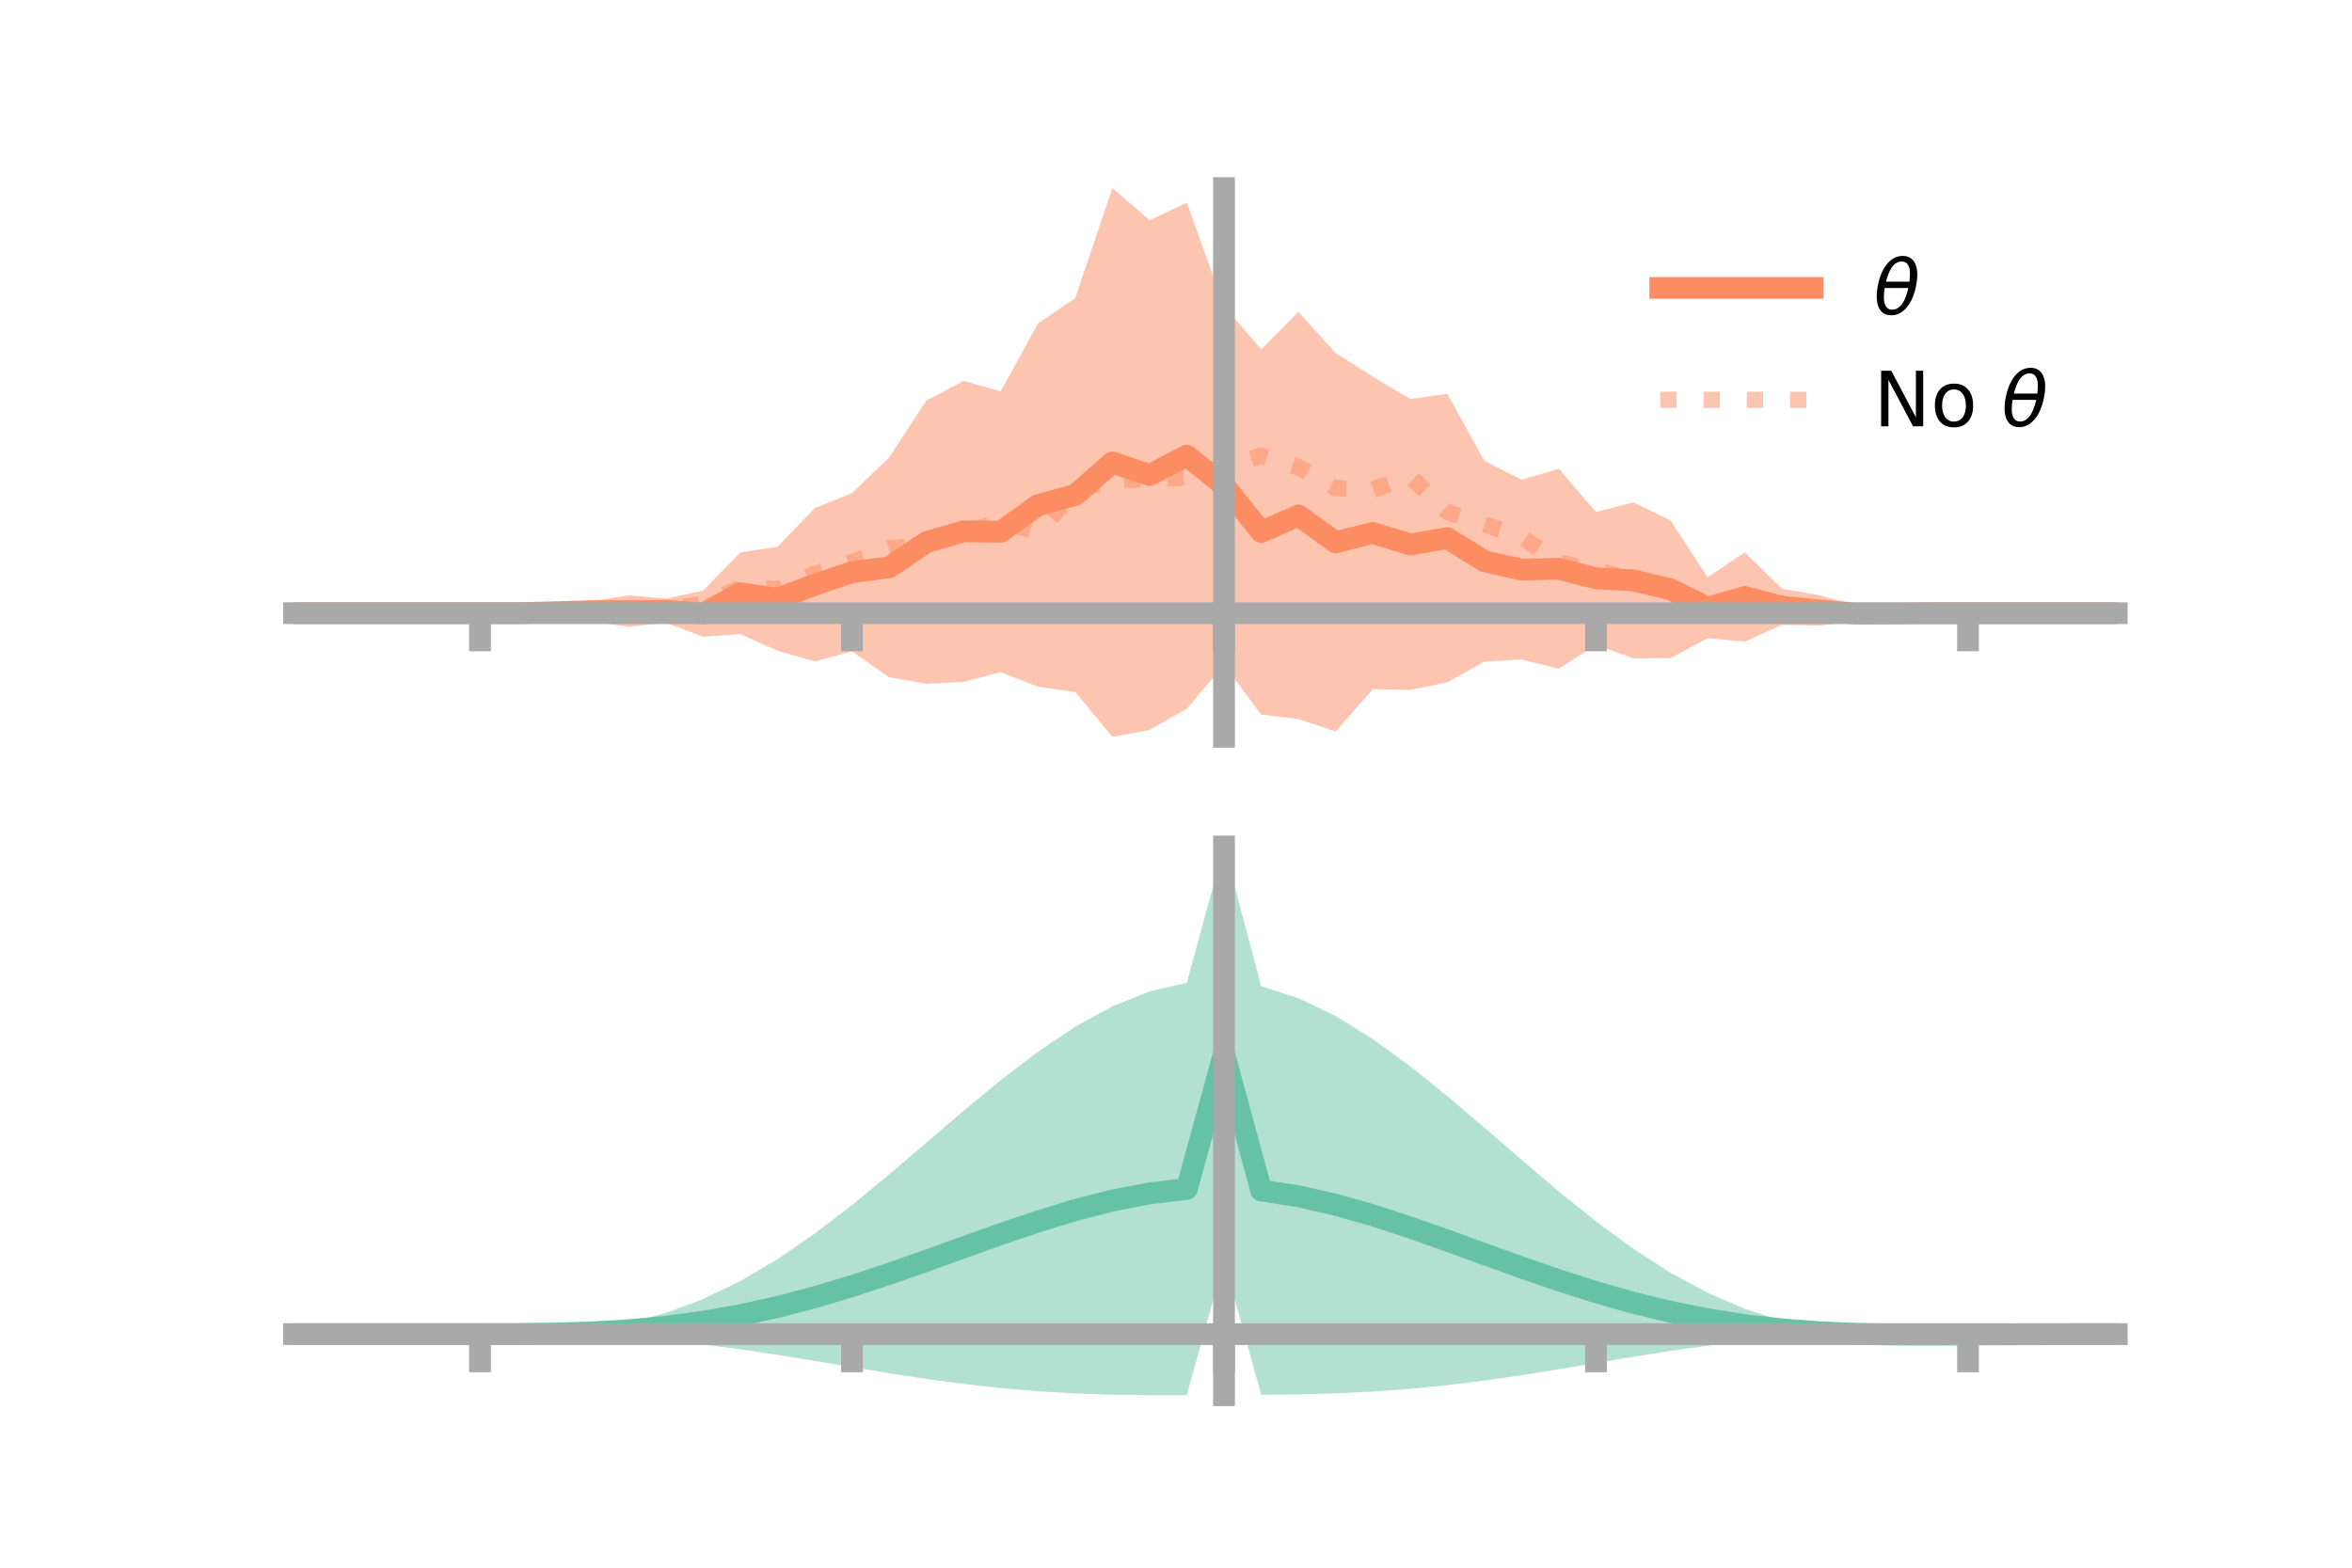 <?xml version="1.0" encoding="utf-8" standalone="no"?>
<!DOCTYPE svg PUBLIC "-//W3C//DTD SVG 1.1//EN"
  "http://www.w3.org/Graphics/SVG/1.1/DTD/svg11.dtd">
<!-- Created with matplotlib (https://matplotlib.org/) -->
<svg height="144pt" version="1.1" viewBox="0 0 216 144" width="216pt" xmlns="http://www.w3.org/2000/svg" xmlns:xlink="http://www.w3.org/1999/xlink">
 <defs>
  <style type="text/css">*{stroke-linecap:butt;stroke-linejoin:round;}</style>
 </defs>
 <g id="figure_1">
  <g id="patch_1">
   <path d="M 0 144 
L 216 144 
L 216 0 
L 0 0 
z
" style="fill:none;"/>
  </g>
  <g id="axes_1">
   <g id="patch_2">
    <path d="M 27 67.68 
L 194.4 67.68 
L 194.4 17.28 
L 27 17.28 
z
" style="fill:none;"/>
   </g>
   <g id="PolyCollection_1">
    <path clip-path="url(#p857144ee32)" d="M 27 56.326 
L 27 56.326 
L 30.416 56.326 
L 33.833 56.326 
L 37.249 56.326 
L 40.665 56.326 
L 44.082 56.326 
L 47.498 56.319 
L 50.914 55.656 
L 54.331 55.203 
L 57.747 54.686 
L 61.163 54.987 
L 64.58 54.247 
L 67.996 50.74 
L 71.412 50.226 
L 74.829 46.673 
L 78.245 45.292 
L 81.661 42.016 
L 85.078 36.795 
L 88.494 34.987 
L 91.91 35.943 
L 95.327 29.712 
L 98.743 27.377 
L 102.159 17.28 
L 105.576 20.227 
L 108.992 18.604 
L 112.408 28.129 
L 115.824 32.085 
L 119.241 28.651 
L 122.657 32.426 
L 126.073 34.596 
L 129.49 36.653 
L 132.906 36.174 
L 136.322 42.331 
L 139.739 44.065 
L 143.155 43.06 
L 146.571 47.032 
L 149.988 46.143 
L 153.404 47.789 
L 156.82 53.029 
L 160.237 50.732 
L 163.653 54.081 
L 167.069 54.668 
L 170.486 55.649 
L 173.902 56.096 
L 177.318 56.323 
L 180.735 56.326 
L 184.151 56.326 
L 187.567 56.326 
L 190.984 56.326 
L 194.4 56.326 
L 194.4 56.326 
L 194.4 56.326 
L 190.984 56.326 
L 187.567 56.326 
L 184.151 56.326 
L 180.735 56.326 
L 177.318 56.331 
L 173.902 56.612 
L 170.486 57.08 
L 167.069 57.464 
L 163.653 57.394 
L 160.237 58.936 
L 156.82 58.623 
L 153.404 60.464 
L 149.988 60.478 
L 146.571 59.219 
L 143.155 61.433 
L 139.739 60.576 
L 136.322 60.769 
L 132.906 62.684 
L 129.49 63.379 
L 126.073 63.299 
L 122.657 67.198 
L 119.241 66.05 
L 115.824 65.637 
L 112.408 61.049 
L 108.992 65.106 
L 105.576 67.05 
L 102.159 67.68 
L 98.743 63.561 
L 95.327 63.082 
L 91.91 61.741 
L 88.494 62.63 
L 85.078 62.805 
L 81.661 62.215 
L 78.245 59.828 
L 74.829 60.754 
L 71.412 59.775 
L 67.996 58.244 
L 64.58 58.482 
L 61.163 57.214 
L 57.747 57.577 
L 54.331 57.079 
L 50.914 56.823 
L 47.498 56.331 
L 44.082 56.326 
L 40.665 56.326 
L 37.249 56.326 
L 33.833 56.326 
L 30.416 56.326 
L 27 56.326 
z
" style="fill:#fc8d62;fill-opacity:0.5;"/>
   </g>
   <g id="matplotlib.axis_1">
    <g id="xtick_1">
     <g id="line2d_1">
      <defs>
       <path d="M 0 0 
L 0 3.5 
" id="mc281604732" style="stroke:#a9a9a9;stroke-width:2;"/>
      </defs>
      <g>
       <use style="fill:#a9a9a9;stroke:#a9a9a9;stroke-width:2;" x="44.082" xlink:href="#mc281604732" y="56.326"/>
      </g>
     </g>
    </g>
    <g id="xtick_2">
     <g id="line2d_2">
      <g>
       <use style="fill:#a9a9a9;stroke:#a9a9a9;stroke-width:2;" x="78.245" xlink:href="#mc281604732" y="56.326"/>
      </g>
     </g>
    </g>
    <g id="xtick_3">
     <g id="line2d_3">
      <g>
       <use style="fill:#a9a9a9;stroke:#a9a9a9;stroke-width:2;" x="112.408" xlink:href="#mc281604732" y="56.326"/>
      </g>
     </g>
    </g>
    <g id="xtick_4">
     <g id="line2d_4">
      <g>
       <use style="fill:#a9a9a9;stroke:#a9a9a9;stroke-width:2;" x="146.571" xlink:href="#mc281604732" y="56.326"/>
      </g>
     </g>
    </g>
    <g id="xtick_5">
     <g id="line2d_5">
      <g>
       <use style="fill:#a9a9a9;stroke:#a9a9a9;stroke-width:2;" x="180.735" xlink:href="#mc281604732" y="56.326"/>
      </g>
     </g>
    </g>
   </g>
   <g id="matplotlib.axis_2"/>
   <g id="line2d_6">
    <path clip-path="url(#p857144ee32)" d="M 27 56.326 
L 30.416 56.326 
L 33.833 56.326 
L 37.249 56.326 
L 40.665 56.326 
L 44.082 56.326 
L 47.498 56.325 
L 50.914 56.239 
L 54.331 56.141 
L 57.747 56.132 
L 61.163 56.101 
L 64.58 56.365 
L 67.996 54.492 
L 71.412 55 
L 74.829 53.713 
L 78.245 52.56 
L 81.661 52.116 
L 85.078 49.8 
L 88.494 48.809 
L 91.91 48.842 
L 95.327 46.397 
L 98.743 45.469 
L 102.159 42.48 
L 105.576 43.638 
L 108.992 41.855 
L 112.408 44.589 
L 115.824 48.861 
L 119.241 47.35 
L 122.657 49.812 
L 126.073 48.948 
L 129.49 50.016 
L 132.906 49.429 
L 136.322 51.55 
L 139.739 52.321 
L 143.155 52.246 
L 146.571 53.126 
L 149.988 53.311 
L 153.404 54.126 
L 156.82 55.826 
L 160.237 54.834 
L 163.653 55.737 
L 167.069 56.066 
L 170.486 56.365 
L 173.902 56.354 
L 177.318 56.327 
L 180.735 56.326 
L 184.151 56.326 
L 187.567 56.326 
L 190.984 56.326 
L 194.4 56.326 
" style="fill:none;stroke:#fc8d62;stroke-linecap:square;stroke-width:2;"/>
   </g>
   <g id="line2d_7">
    <path clip-path="url(#p857144ee32)" d="M 27 56.326 
L 30.416 56.326 
L 33.833 56.326 
L 37.249 56.326 
L 40.665 56.326 
L 44.082 56.326 
L 47.498 56.335 
L 50.914 56.278 
L 54.331 56.309 
L 57.747 56.095 
L 61.163 55.996 
L 64.58 55.463 
L 67.996 53.99 
L 71.412 54.1 
L 74.829 52.714 
L 78.245 51.644 
L 81.661 50.359 
L 85.078 50.033 
L 88.494 48.926 
L 91.91 47.947 
L 95.327 48.848 
L 98.743 45.137 
L 102.159 44.051 
L 105.576 44.062 
L 108.992 43.833 
L 112.408 42.944 
L 115.824 41.855 
L 119.241 42.921 
L 122.657 44.836 
L 126.073 44.987 
L 129.49 43.752 
L 132.906 47.021 
L 136.322 48.181 
L 139.739 49.307 
L 143.155 51.685 
L 146.571 52.384 
L 149.988 53.24 
L 153.404 53.897 
L 156.82 55.502 
L 160.237 55.411 
L 163.653 55.439 
L 167.069 56.067 
L 170.486 56.143 
L 173.902 56.326 
L 177.318 56.286 
L 180.735 56.326 
L 184.151 56.326 
L 187.567 56.326 
L 190.984 56.326 
L 194.4 56.326 
" style="fill:none;stroke:#fc8d62;stroke-dasharray:1.5,2.475;stroke-dashoffset:0;stroke-opacity:0.5;stroke-width:1.5;"/>
   </g>
   <g id="patch_3">
    <path d="M 112.408 67.68 
L 112.408 17.28 
" style="fill:none;stroke:#a9a9a9;stroke-linecap:square;stroke-linejoin:miter;stroke-width:2;"/>
   </g>
   <g id="patch_4">
    <path d="M 194.4 67.68 
L 194.4 17.28 
" style="fill:none;"/>
   </g>
   <g id="patch_5">
    <path d="M 27 56.326 
L 194.4 56.326 
" style="fill:none;stroke:#a9a9a9;stroke-linecap:square;stroke-linejoin:miter;stroke-width:2;"/>
   </g>
   <g id="patch_6">
    <path d="M 27 17.28 
L 194.4 17.28 
" style="fill:none;"/>
   </g>
   <g id="legend_1">
    <g id="line2d_8">
     <path d="M 152.47 26.449 
L 166.47 26.449 
" style="fill:none;stroke:#fc8d62;stroke-linecap:square;stroke-width:2;"/>
    </g>
    <g id="line2d_9"/>
    <g id="text_1">
     <!-- $\theta$ -->
     <g transform="translate(172.07 28.899)scale(0.07 -0.07)">
      <defs>
       <path d="M 45.516 34.672 
L 14.453 34.672 
Q 12.359 20.062 14.5 13.875 
Q 17.188 6.25 24.469 6.25 
Q 31.781 6.25 37.359 13.922 
Q 42.234 20.656 45.516 34.672 
z
M 47.016 42.969 
Q 48.344 56.844 46.625 61.719 
Q 43.953 69.438 36.766 69.438 
Q 29.297 69.438 23.828 61.812 
Q 19.531 55.672 16.156 42.969 
z
M 38.188 76.766 
Q 49.906 76.766 54.594 66.406 
Q 59.281 56.109 55.719 37.844 
Q 52.203 19.625 43.453 9.281 
Q 34.766 -1.125 23.047 -1.125 
Q 11.281 -1.125 6.641 9.281 
Q 2 19.625 5.516 37.844 
Q 9.078 56.109 17.719 66.406 
Q 26.422 76.766 38.188 76.766 
z
" id="DejaVuSans-Oblique-952"/>
      </defs>
      <use transform="translate(0 0.234)" xlink:href="#DejaVuSans-Oblique-952"/>
     </g>
    </g>
    <g id="line2d_10">
     <path d="M 152.47 36.724 
L 166.47 36.724 
" style="fill:none;stroke:#fc8d62;stroke-dasharray:1.5,2.475;stroke-dashoffset:0;stroke-opacity:0.5;stroke-width:1.5;"/>
    </g>
    <g id="line2d_11"/>
    <g id="text_2">
     <!-- No $\theta$ -->
     <g transform="translate(172.07 39.174)scale(0.07 -0.07)">
      <defs>
       <path d="M 9.812 72.906 
L 23.094 72.906 
L 55.422 11.922 
L 55.422 72.906 
L 64.984 72.906 
L 64.984 0 
L 51.703 0 
L 19.391 60.984 
L 19.391 0 
L 9.812 0 
z
" id="DejaVuSans-78"/>
       <path d="M 30.609 48.391 
Q 23.391 48.391 19.188 42.75 
Q 14.984 37.109 14.984 27.297 
Q 14.984 17.484 19.156 11.844 
Q 23.344 6.203 30.609 6.203 
Q 37.797 6.203 41.984 11.859 
Q 46.188 17.531 46.188 27.297 
Q 46.188 37.016 41.984 42.703 
Q 37.797 48.391 30.609 48.391 
z
M 30.609 56 
Q 42.328 56 49.016 48.375 
Q 55.719 40.766 55.719 27.297 
Q 55.719 13.875 49.016 6.219 
Q 42.328 -1.422 30.609 -1.422 
Q 18.844 -1.422 12.172 6.219 
Q 5.516 13.875 5.516 27.297 
Q 5.516 40.766 12.172 48.375 
Q 18.844 56 30.609 56 
z
" id="DejaVuSans-111"/>
       <path id="DejaVuSans-32"/>
      </defs>
      <use transform="translate(0 0.234)" xlink:href="#DejaVuSans-78"/>
      <use transform="translate(74.805 0.234)" xlink:href="#DejaVuSans-111"/>
      <use transform="translate(135.986 0.234)" xlink:href="#DejaVuSans-32"/>
      <use transform="translate(167.773 0.234)" xlink:href="#DejaVuSans-Oblique-952"/>
     </g>
    </g>
   </g>
  </g>
  <g id="axes_2">
   <g id="patch_7">
    <path d="M 27 128.16 
L 194.4 128.16 
L 194.4 77.76 
L 27 77.76 
z
" style="fill:none;"/>
   </g>
   <g id="PolyCollection_2">
    <path clip-path="url(#p826ebf255e)" d="M 27 122.548 
L 27 122.542 
L 30.416 122.544 
L 33.833 122.544 
L 37.249 122.545 
L 40.665 122.545 
L 44.082 122.545 
L 47.498 122.526 
L 50.914 122.405 
L 54.331 122.09 
L 57.747 121.506 
L 61.163 120.595 
L 64.58 119.32 
L 67.996 117.67 
L 71.412 115.654 
L 74.829 113.309 
L 78.245 110.691 
L 81.661 107.876 
L 85.078 104.955 
L 88.494 102.031 
L 91.91 99.211 
L 95.327 96.602 
L 98.743 94.312 
L 102.159 92.437 
L 105.576 91.066 
L 108.992 90.271 
L 112.408 77.76 
L 115.824 90.589 
L 119.241 91.686 
L 122.657 93.332 
L 126.073 95.444 
L 129.49 97.926 
L 132.906 100.675 
L 136.322 103.582 
L 139.739 106.54 
L 143.155 109.442 
L 146.571 112.191 
L 149.988 114.701 
L 153.404 116.905 
L 156.82 118.754 
L 160.237 120.224 
L 163.653 121.315 
L 167.069 122.044 
L 170.486 122.42 
L 173.902 122.461 
L 177.318 122.469 
L 180.735 122.491 
L 184.151 122.511 
L 187.567 122.525 
L 190.984 122.534 
L 194.4 122.539 
L 194.4 122.554 
L 194.4 122.554 
L 190.984 122.565 
L 187.567 122.585 
L 184.151 122.617 
L 180.735 122.665 
L 177.318 122.721 
L 173.902 122.712 
L 170.486 122.624 
L 167.069 122.7 
L 163.653 122.908 
L 160.237 123.217 
L 156.82 123.616 
L 153.404 124.094 
L 149.988 124.63 
L 146.571 125.198 
L 143.155 125.77 
L 139.739 126.315 
L 136.322 126.81 
L 132.906 127.233 
L 129.49 127.572 
L 126.073 127.821 
L 122.657 127.985 
L 119.241 128.077 
L 115.824 128.117 
L 112.408 115.791 
L 108.992 128.157 
L 105.576 128.16 
L 102.159 128.114 
L 98.743 127.997 
L 95.327 127.795 
L 91.91 127.502 
L 88.494 127.12 
L 85.078 126.66 
L 81.661 126.137 
L 78.245 125.577 
L 74.829 125.005 
L 71.412 124.452 
L 67.996 123.943 
L 64.58 123.501 
L 61.163 123.141 
L 57.747 122.872 
L 54.331 122.692 
L 50.914 122.591 
L 47.498 122.551 
L 44.082 122.545 
L 40.665 122.545 
L 37.249 122.545 
L 33.833 122.545 
L 30.416 122.546 
L 27 122.548 
z
" style="fill:#66c2a5;fill-opacity:0.5;"/>
   </g>
   <g id="matplotlib.axis_3">
    <g id="xtick_6">
     <g id="line2d_12">
      <g>
       <use style="fill:#a9a9a9;stroke:#a9a9a9;stroke-width:2;" x="44.082" xlink:href="#mc281604732" y="122.545"/>
      </g>
     </g>
    </g>
    <g id="xtick_7">
     <g id="line2d_13">
      <g>
       <use style="fill:#a9a9a9;stroke:#a9a9a9;stroke-width:2;" x="78.245" xlink:href="#mc281604732" y="122.545"/>
      </g>
     </g>
    </g>
    <g id="xtick_8">
     <g id="line2d_14">
      <g>
       <use style="fill:#a9a9a9;stroke:#a9a9a9;stroke-width:2;" x="112.408" xlink:href="#mc281604732" y="122.545"/>
      </g>
     </g>
    </g>
    <g id="xtick_9">
     <g id="line2d_15">
      <g>
       <use style="fill:#a9a9a9;stroke:#a9a9a9;stroke-width:2;" x="146.571" xlink:href="#mc281604732" y="122.545"/>
      </g>
     </g>
    </g>
    <g id="xtick_10">
     <g id="line2d_16">
      <g>
       <use style="fill:#a9a9a9;stroke:#a9a9a9;stroke-width:2;" x="180.735" xlink:href="#mc281604732" y="122.545"/>
      </g>
     </g>
    </g>
   </g>
   <g id="matplotlib.axis_4"/>
   <g id="line2d_17">
    <path clip-path="url(#p826ebf255e)" d="M 27 122.545 
L 30.416 122.545 
L 33.833 122.545 
L 37.249 122.545 
L 40.665 122.545 
L 44.082 122.545 
L 47.498 122.539 
L 50.914 122.498 
L 54.331 122.391 
L 57.747 122.189 
L 61.163 121.868 
L 64.58 121.41 
L 67.996 120.806 
L 71.412 120.053 
L 74.829 119.157 
L 78.245 118.134 
L 81.661 117.007 
L 85.078 115.808 
L 88.494 114.576 
L 91.91 113.356 
L 95.327 112.199 
L 98.743 111.154 
L 102.159 110.276 
L 105.576 109.613 
L 108.992 109.214 
L 112.408 96.775 
L 115.824 109.353 
L 119.241 109.882 
L 122.657 110.659 
L 126.073 111.632 
L 129.49 112.749 
L 132.906 113.954 
L 136.322 115.196 
L 139.739 116.428 
L 143.155 117.606 
L 146.571 118.694 
L 149.988 119.665 
L 153.404 120.499 
L 156.82 121.185 
L 160.237 121.72 
L 163.653 122.111 
L 167.069 122.372 
L 170.486 122.522 
L 173.902 122.586 
L 177.318 122.595 
L 180.735 122.578 
L 184.151 122.564 
L 187.567 122.555 
L 190.984 122.549 
L 194.4 122.547 
" style="fill:none;stroke:#66c2a5;stroke-linecap:square;stroke-width:2;"/>
   </g>
   <g id="patch_8">
    <path d="M 112.408 128.16 
L 112.408 77.76 
" style="fill:none;stroke:#a9a9a9;stroke-linecap:square;stroke-linejoin:miter;stroke-width:2;"/>
   </g>
   <g id="patch_9">
    <path d="M 194.4 128.16 
L 194.4 77.76 
" style="fill:none;"/>
   </g>
   <g id="patch_10">
    <path d="M 27 122.545 
L 194.4 122.545 
" style="fill:none;stroke:#a9a9a9;stroke-linecap:square;stroke-linejoin:miter;stroke-width:2;"/>
   </g>
   <g id="patch_11">
    <path d="M 27 77.76 
L 194.4 77.76 
" style="fill:none;"/>
   </g>
  </g>
 </g>
 <defs>
  <clipPath id="p857144ee32">
   <rect height="50.4" width="167.4" x="27" y="17.28"/>
  </clipPath>
  <clipPath id="p826ebf255e">
   <rect height="50.4" width="167.4" x="27" y="77.76"/>
  </clipPath>
 </defs>
</svg>

